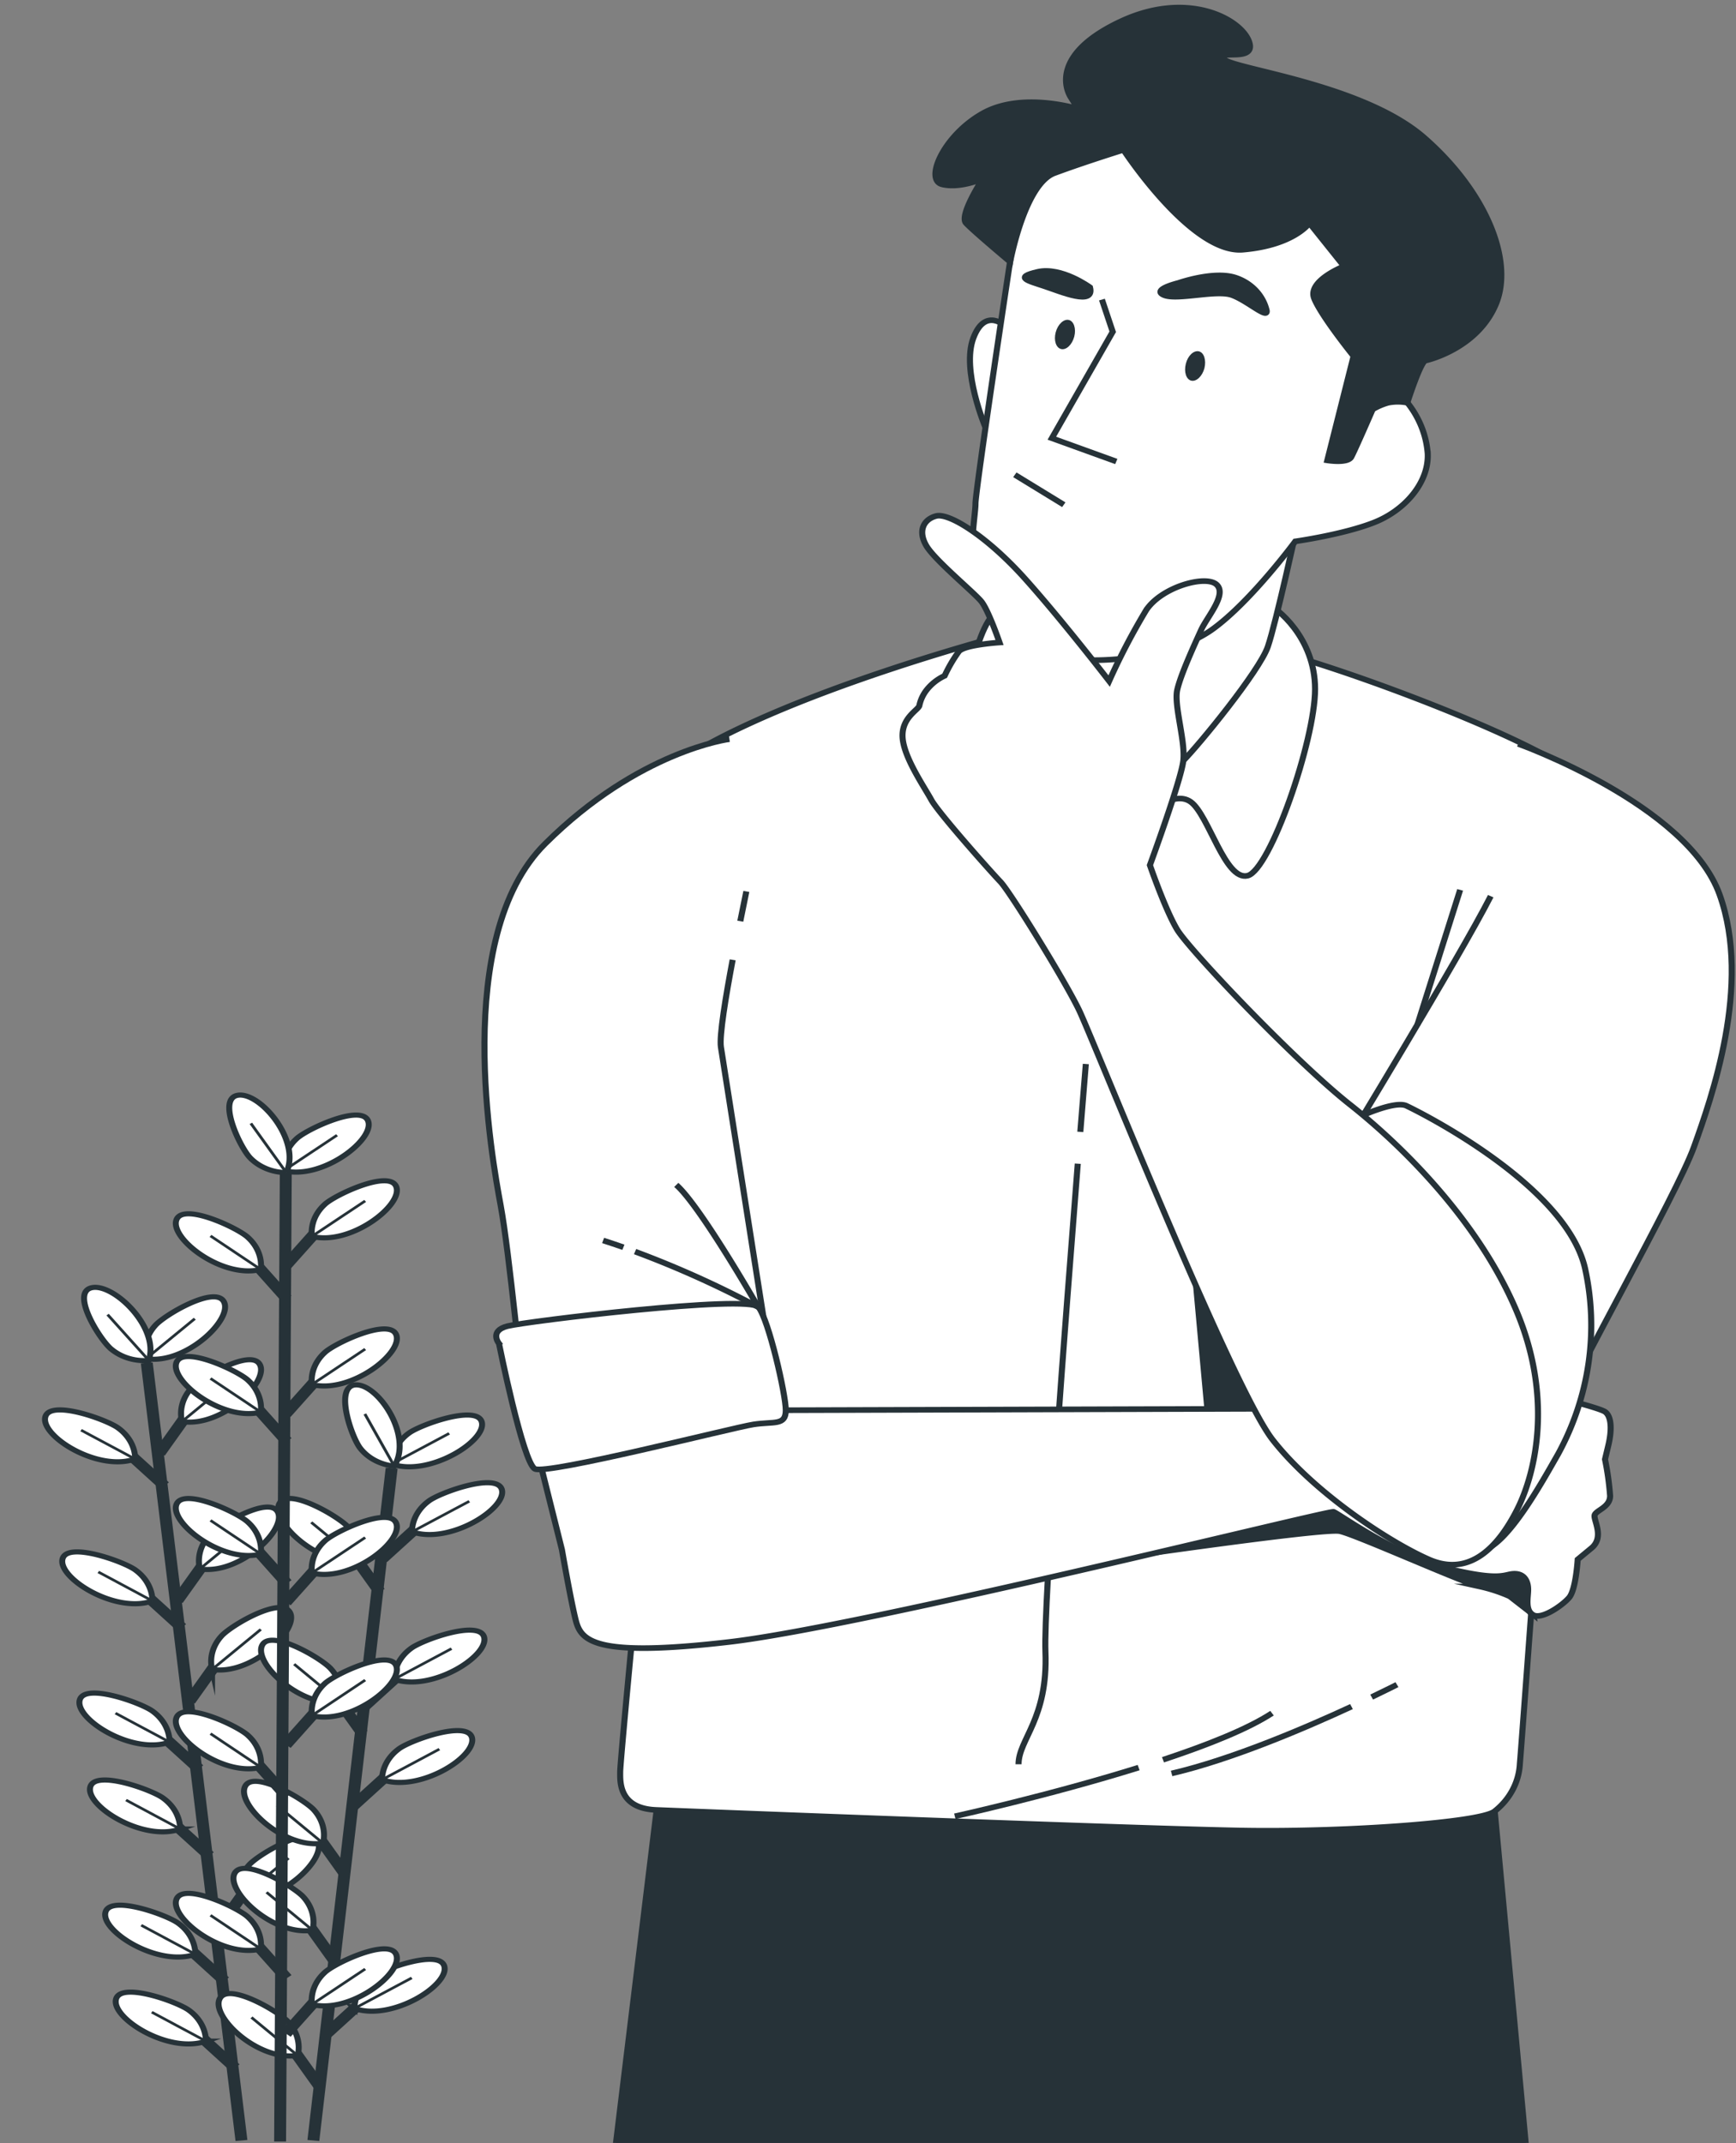 <?xml version="1.0" encoding="UTF-8" standalone="no"?>
<svg
   viewBox="0 0 405 500"
   version="1.1"
   id="svg273"
   sodipodi:docname="me.svg"
   inkscape:version="1.1.2 (b8e25be833, 2022-02-05)"
   width="405"
   height="500"
   xmlns:inkscape="http://www.inkscape.org/namespaces/inkscape"
   xmlns:sodipodi="http://sodipodi.sourceforge.net/DTD/sodipodi-0.dtd"
   xmlns="http://www.w3.org/2000/svg"
   xmlns:svg="http://www.w3.org/2000/svg">
  <rect x="0" y="0" width="405" height="500" fill="#808080" stroke="none"/>
  <defs
     id="defs277">
    <linearGradient
       id="linearGradient1713"
       inkscape:swatch="solid">
      <stop
         style="stop-color:#000000;stop-opacity:1;"
         offset="0"
         id="stop1711" />
    </linearGradient>
    <clipPath
       clipPathUnits="userSpaceOnUse"
       id="clipPath1200">
      <rect
         style="fill:#292929"
         id="rect1202"
         width="400.672"
         height="382.191"
         x="61.58"
         y="94.059" />
    </clipPath>
    <clipPath
       clipPathUnits="userSpaceOnUse"
       id="clipPath1204">
      <rect
         style="fill:#292929"
         id="rect1206"
         width="400.672"
         height="382.191"
         x="61.58"
         y="94.059" />
    </clipPath>
    <clipPath
       clipPathUnits="userSpaceOnUse"
       id="clipPath1208">
      <rect
         style="fill:#292929"
         id="rect1210"
         width="400.672"
         height="382.191"
         x="61.58"
         y="94.059" />
    </clipPath>
  </defs>
  <sodipodi:namedview
     id="namedview275"
     pagecolor="#ffffff"
     bordercolor="#666666"
     borderopacity="1.0"
     inkscape:pageshadow="2"
     inkscape:pageopacity="0.0"
     inkscape:pagecheckerboard="0"
     showgrid="false"
     inkscape:zoom="1.616"
     inkscape:cx="392.63614"
     inkscape:cy="317.7599"
     inkscape:window-width="1920"
     inkscape:window-height="1001"
     inkscape:window-x="-9"
     inkscape:window-y="-9"
     inkscape:window-maximized="1"
     inkscape:current-layer="svg273" />
  <g
     id="freepik--Plant--inject-309"
     clip-path="url(#clipPath1204)"
     transform="matrix(1.391,0,0,1.195,-137.783,-69.532)">
    <line
       x1="123.67"
       y1="324.26"
       x2="139.55"
       y2="476.05"
       style="fill:none;stroke:#263238;stroke-width:2px;stroke-miterlimit:10"
       id="line5" />
    <line
       x1="136.73"
       y1="444.91"
       x2="129.67"
       y2="437.45"
       style="fill:none;stroke:#263238;stroke-width:2px;stroke-miterlimit:10"
       id="line7" />
    <path
       d="m 131.82,439.69 a 8,8 0 0 0 -2.81,-6 c -1.81,-1.62 -11.35,-5.63 -12.25,-2.27 -0.99,3.66 8.77,10.84 15.06,8.27 z"
       style="fill:#ffffff;stroke:#263238;stroke-miterlimit:10"
       id="path9" />
    <line
       x1="131.82"
       y1="439.69"
       x2="122.74"
       y2="434.03"
       style="fill:none;stroke:#263238;stroke-width:0.5px;stroke-miterlimit:10"
       id="line11" />
    <line
       x1="138.5"
       y1="461.88"
       x2="131.45"
       y2="454.42"
       style="fill:none;stroke:#263238;stroke-width:2px;stroke-miterlimit:10"
       id="line13" />
    <path
       d="m 133.59,456.66 a 8,8 0 0 0 -2.81,-6 c -1.81,-1.62 -11.35,-5.63 -12.25,-2.27 -0.99,3.66 8.77,10.83 15.06,8.27 z"
       style="fill:#ffffff;stroke:#263238;stroke-miterlimit:10"
       id="path15" />
    <line
       x1="133.59"
       y1="456.66"
       x2="124.51"
       y2="451"
       style="fill:none;stroke:#263238;stroke-width:0.5px;stroke-miterlimit:10"
       id="line17" />
    <line
       x1="132.41"
       y1="403.5"
       x2="125.35"
       y2="396.05"
       style="fill:none;stroke:#263238;stroke-width:2px;stroke-miterlimit:10"
       id="line19" />
    <path
       d="m 127.5,398.28 a 8,8 0 0 0 -2.81,-6 c -1.81,-1.61 -11.35,-5.63 -12.25,-2.27 -0.99,3.67 8.77,10.84 15.06,8.27 z"
       style="fill:#ffffff;stroke:#263238;stroke-miterlimit:10"
       id="path21" />
    <line
       x1="127.5"
       y1="398.28"
       x2="118.42"
       y2="392.63"
       style="fill:none;stroke:#263238;stroke-width:0.5px;stroke-miterlimit:10"
       id="line23" />
    <line
       x1="134.18"
       y1="420.47"
       x2="127.12"
       y2="413.02"
       style="fill:none;stroke:#263238;stroke-width:2px;stroke-miterlimit:10"
       id="line25" />
    <path
       d="m 129.27,415.25 a 8,8 0 0 0 -2.81,-6 c -1.81,-1.62 -11.35,-5.63 -12.25,-2.27 -0.99,3.66 8.79,10.84 15.06,8.27 z"
       style="fill:#ffffff;stroke:#263238;stroke-miterlimit:10"
       id="path27" />
    <line
       x1="129.27"
       y1="415.25"
       x2="120.19"
       y2="409.59"
       style="fill:none;stroke:#263238;stroke-width:0.5px;stroke-miterlimit:10"
       id="line29" />
    <line
       x1="129.54"
       y1="375.94"
       x2="122.48"
       y2="368.48"
       style="fill:none;stroke:#263238;stroke-width:2px;stroke-miterlimit:10"
       id="line31" />
    <path
       d="m 124.62,370.72 a 8,8 0 0 0 -2.81,-6 c -1.81,-1.62 -11.35,-5.63 -12.25,-2.27 -0.98,3.66 8.78,10.84 15.06,8.27 z"
       style="fill:#ffffff;stroke:#263238;stroke-miterlimit:10"
       id="path33" />
    <line
       x1="124.62"
       y1="370.72"
       x2="115.54"
       y2="365.06"
       style="fill:none;stroke:#263238;stroke-width:0.5px;stroke-miterlimit:10"
       id="line35" />
    <line
       x1="126.65"
       y1="348.26"
       x2="119.59"
       y2="340.8"
       style="fill:none;stroke:#263238;stroke-width:2px;stroke-miterlimit:10"
       id="line37" />
    <path
       d="m 121.73,343 a 8,8 0 0 0 -2.81,-6 c -1.81,-1.62 -11.34,-5.63 -12.25,-2.27 -0.98,3.7 8.78,10.87 15.06,8.27 z"
       style="fill:#ffffff;stroke:#263238;stroke-miterlimit:10"
       id="path39" />
    <line
       x1="121.73"
       y1="343.03"
       x2="112.65"
       y2="337.38"
       style="fill:none;stroke:#263238;stroke-width:0.5px;stroke-miterlimit:10"
       id="line41" />
    <line
       x1="135.55"
       y1="434.87"
       x2="140.91"
       y2="426.12"
       style="fill:none;stroke:#263238;stroke-width:2px;stroke-miterlimit:10"
       id="line43" />
    <path
       d="m 139.28,428.75 a 8,8 0 0 1 1.51,-6.44 c 1.44,-2 9.94,-7.85 11.52,-4.75 1.69,3.37 -6.31,12.44 -13.03,11.19 z"
       style="fill:#ffffff;stroke:#263238;stroke-miterlimit:10"
       id="path45" />
    <line
       x1="139.28"
       y1="428.75"
       x2="147.45"
       y2="420.93"
       style="fill:none;stroke:#263238;stroke-width:0.5px;stroke-miterlimit:10"
       id="line47" />
    <line
       x1="130.89"
       y1="390.22"
       x2="136.25"
       y2="381.47"
       style="fill:none;stroke:#263238;stroke-width:2px;stroke-miterlimit:10"
       id="line49" />
    <path
       d="m 134.62,384.09 a 8,8 0 0 1 1.51,-6.43 c 1.44,-2 9.94,-7.86 11.52,-4.76 1.72,3.37 -6.35,12.41 -13.03,11.19 z"
       style="fill:#ffffff;stroke:#263238;stroke-miterlimit:10"
       id="path51" />
    <line
       x1="134.62"
       y1="384.09"
       x2="142.79"
       y2="376.28"
       style="fill:none;stroke:#263238;stroke-width:0.5px;stroke-miterlimit:10"
       id="line53" />
    <line
       x1="128.84"
       y1="370.59"
       x2="134.21"
       y2="361.84"
       style="fill:none;stroke:#263238;stroke-width:2px;stroke-miterlimit:10"
       id="line55" />
    <path
       d="m 132.57,364.47 a 8,8 0 0 1 1.51,-6.44 c 1.44,-1.95 9.94,-7.85 11.52,-4.75 1.72,3.37 -6.35,12.41 -13.03,11.19 z"
       style="fill:#ffffff;stroke:#263238;stroke-miterlimit:10"
       id="path57" />
    <line
       x1="132.57"
       y1="364.47"
       x2="140.74"
       y2="356.66"
       style="fill:none;stroke:#263238;stroke-width:0.5px;stroke-miterlimit:10"
       id="line59" />
    <line
       x1="125.84"
       y1="341.83"
       x2="131.2"
       y2="333.08"
       style="fill:none;stroke:#263238;stroke-width:2px;stroke-miterlimit:10"
       id="line61" />
    <path
       d="m 129.57,335.7 a 8,8 0 0 1 1.51,-6.44 c 1.44,-1.95 9.94,-7.85 11.52,-4.75 1.72,3.37 -6.35,12.41 -13.03,11.19 z"
       style="fill:#ffffff;stroke:#263238;stroke-miterlimit:10"
       id="path63" />
    <line
       x1="129.57"
       y1="335.7"
       x2="137.74"
       y2="327.89"
       style="fill:none;stroke:#263238;stroke-width:0.5px;stroke-miterlimit:10"
       id="line65" />
    <path
       d="m 123.54,323.43 a 8,8 0 0 1 1.51,-6.43 c 1.44,-2 9.94,-7.86 11.52,-4.76 1.72,3.37 -6.35,12.41 -13.03,11.19 z"
       style="fill:#ffffff;stroke:#263238;stroke-miterlimit:10"
       id="path67" />
    <line
       x1="123.54"
       y1="323.43"
       x2="131.72"
       y2="315.62"
       style="fill:none;stroke:#263238;stroke-width:0.5px;stroke-miterlimit:10"
       id="line69" />
    <path
       d="m 124,323.77 a 8,8 0 0 1 -6.25,-2.18 c -1.8,-1.63 -6.77,-10.71 -3.52,-11.95 3.55,-1.36 11.69,7.62 9.77,14.13 z"
       style="fill:#ffffff;stroke:#263238;stroke-miterlimit:10"
       id="path71" />
    <line
       x1="124.02"
       y1="323.77"
       x2="117.1"
       y2="314.82"
       style="fill:none;stroke:#263238;stroke-width:0.5px;stroke-miterlimit:10"
       id="line73" />
    <line
       x1="164.74"
       y1="344.81"
       x2="151.61"
       y2="476.05"
       style="fill:none;stroke:#263238;stroke-width:2px;stroke-miterlimit:10"
       id="line75" />
    <line
       x1="152.68"
       y1="465.56"
       x2="147.31"
       y2="456.81"
       style="fill:none;stroke:#263238;stroke-width:2px;stroke-miterlimit:10"
       id="line77" />
    <path
       d="M 149,459.44 A 8,8 0 0 0 147.48,453 c -1.44,-1.95 -9.94,-7.84 -11.52,-4.74 -1.77,3.37 6.31,12.4 13.04,11.18 z"
       style="fill:#ffffff;stroke:#263238;stroke-miterlimit:10"
       id="path79" />
    <line
       x1="148.95"
       y1="459.44"
       x2="141.23"
       y2="452.03"
       style="fill:none;stroke:#263238;stroke-width:0.5px;stroke-miterlimit:10"
       id="line81" />
    <line
       x1="156.98"
       y1="424.15"
       x2="151.61"
       y2="415.4"
       style="fill:none;stroke:#263238;stroke-width:2px;stroke-miterlimit:10"
       id="line83" />
    <path
       d="m 153.24,418 a 8,8 0 0 0 -1.51,-6.44 c -1.44,-1.95 -9.95,-7.84 -11.52,-4.74 -1.72,3.4 6.35,12.43 13.03,11.18 z"
       style="fill:#ffffff;stroke:#263238;stroke-miterlimit:10"
       id="path85" />
    <line
       x1="153.24"
       y1="418.03"
       x2="145.53"
       y2="410.63"
       style="fill:none;stroke:#263238;stroke-width:0.5px;stroke-miterlimit:10"
       id="line87" />
    <line
       x1="155.22"
       y1="441.12"
       x2="149.84"
       y2="432.37"
       style="fill:none;stroke:#263238;stroke-width:2px;stroke-miterlimit:10"
       id="line89" />
    <path
       d="m 151.48,435 a 8,8 0 0 0 -1.51,-6.44 c -1.44,-1.95 -9.95,-7.84 -11.53,-4.74 -1.71,3.37 6.36,12.4 13.04,11.18 z"
       style="fill:#ffffff;stroke:#263238;stroke-miterlimit:10"
       id="path91" />
    <line
       x1="151.48"
       y1="435"
       x2="143.76"
       y2="427.6"
       style="fill:none;stroke:#263238;stroke-width:0.5px;stroke-miterlimit:10"
       id="line93" />
    <line
       x1="159.84"
       y1="396.59"
       x2="154.47"
       y2="387.84"
       style="fill:none;stroke:#263238;stroke-width:2px;stroke-miterlimit:10"
       id="line95" />
    <path
       d="m 156.1,390.47 a 8,8 0 0 0 -1.51,-6.44 c -1.44,-2 -10,-7.85 -11.52,-4.75 -1.72,3.37 6.35,12.4 13.03,11.19 z"
       style="fill:#ffffff;stroke:#263238;stroke-miterlimit:10"
       id="path97" />
    <line
       x1="156.1"
       y1="390.47"
       x2="148.39"
       y2="383.06"
       style="fill:none;stroke:#263238;stroke-width:0.5px;stroke-miterlimit:10"
       id="line99" />
    <line
       x1="162.71"
       y1="368.9"
       x2="157.34"
       y2="360.15"
       style="fill:none;stroke:#263238;stroke-width:2px;stroke-miterlimit:10"
       id="line101" />
    <path
       d="m 159,362.78 a 8,8 0 0 0 -1.52,-6.44 c -1.44,-1.95 -9.94,-7.84 -11.52,-4.74 -1.74,3.4 6.34,12.4 13.04,11.18 z"
       style="fill:#ffffff;stroke:#263238;stroke-miterlimit:10"
       id="path103" />
    <line
       x1="158.98"
       y1="362.78"
       x2="151.26"
       y2="355.38"
       style="fill:none;stroke:#263238;stroke-width:0.5px;stroke-miterlimit:10"
       id="line105" />
    <line
       x1="153.59"
       y1="455.49"
       x2="160.64"
       y2="448.03"
       style="fill:none;stroke:#263238;stroke-width:2px;stroke-miterlimit:10"
       id="line107" />
    <path
       d="m 158.5,450.27 a 8,8 0 0 1 2.8,-6 c 1.81,-1.62 11.35,-5.64 12.26,-2.28 0.98,3.66 -8.77,10.84 -15.06,8.28 z"
       style="fill:#ffffff;stroke:#263238;stroke-miterlimit:10"
       id="path109" />
    <line
       x1="158.5"
       y1="450.27"
       x2="168.11"
       y2="444.31"
       style="fill:none;stroke:#263238;stroke-width:0.5px;stroke-miterlimit:10"
       id="line111" />
    <line
       x1="158.22"
       y1="410.84"
       x2="165.28"
       y2="403.38"
       style="fill:none;stroke:#263238;stroke-width:2px;stroke-miterlimit:10"
       id="line113" />
    <path
       d="m 163.13,405.61 a 8,8 0 0 1 2.81,-6 c 1.81,-1.62 11.34,-5.63 12.25,-2.28 0.99,3.67 -8.77,10.85 -15.06,8.28 z"
       style="fill:#ffffff;stroke:#263238;stroke-miterlimit:10"
       id="path115" />
    <line
       x1="163.13"
       y1="405.61"
       x2="172.74"
       y2="399.65"
       style="fill:none;stroke:#263238;stroke-width:0.5px;stroke-miterlimit:10"
       id="line117" />
    <line
       x1="160.26"
       y1="391.21"
       x2="167.31"
       y2="383.75"
       style="fill:none;stroke:#263238;stroke-width:2px;stroke-miterlimit:10"
       id="line119" />
    <path
       d="m 165.17,386 a 8,8 0 0 1 2.8,-6 c 1.81,-1.62 11.35,-5.64 12.26,-2.28 0.98,3.65 -8.77,10.83 -15.06,8.28 z"
       style="fill:#ffffff;stroke:#263238;stroke-miterlimit:10"
       id="path121" />
    <line
       x1="165.17"
       y1="385.99"
       x2="174.78"
       y2="380.03"
       style="fill:none;stroke:#263238;stroke-width:0.5px;stroke-miterlimit:10"
       id="line123" />
    <line
       x1="163.24"
       y1="362.44"
       x2="170.3"
       y2="354.98"
       style="fill:none;stroke:#263238;stroke-width:2px;stroke-miterlimit:10"
       id="line125" />
    <path
       d="m 168.15,357.22 a 8,8 0 0 1 2.81,-6 c 1.81,-1.62 11.34,-5.64 12.25,-2.28 0.99,3.66 -8.77,10.84 -15.06,8.28 z"
       style="fill:#ffffff;stroke:#263238;stroke-miterlimit:10"
       id="path127" />
    <line
       x1="168.15"
       y1="357.22"
       x2="177.76"
       y2="351.26"
       style="fill:none;stroke:#263238;stroke-width:0.5px;stroke-miterlimit:10"
       id="line129" />
    <path
       d="m 164.78,344 a 8,8 0 0 1 2.81,-6 c 1.81,-1.62 11.34,-5.63 12.25,-2.27 0.99,3.63 -8.77,10.81 -15.06,8.27 z"
       style="fill:#ffffff;stroke:#263238;stroke-miterlimit:10"
       id="path131" />
    <line
       x1="164.78"
       y1="343.97"
       x2="174.39"
       y2="338.01"
       style="fill:none;stroke:#263238;stroke-width:0.5px;stroke-miterlimit:10"
       id="line133" />
    <path
       d="m 165.18,344.4 a 8,8 0 0 1 -5.66,-3.42 c -1.43,-2 -4.42,-11.87 -1,-12.42 3.75,-0.56 9.87,9.86 6.66,15.84 z"
       style="fill:#ffffff;stroke:#263238;stroke-miterlimit:10"
       id="path135" />
    <line
       x1="165.18"
       y1="344.4"
       x2="160.25"
       y2="334.22"
       style="fill:none;stroke:#263238;stroke-width:0.5px;stroke-miterlimit:10"
       id="line137" />
    <line
       x1="147"
       y1="284.05"
       x2="146.03"
       y2="476.28"
       style="fill:none;stroke:#263238;stroke-width:2px;stroke-miterlimit:10"
       id="line139" />
    <line
       x1="147.15"
       y1="444.37"
       x2="140.9"
       y2="436.22"
       style="fill:none;stroke:#263238;stroke-width:2px;stroke-miterlimit:10"
       id="line141" />
    <path
       d="m 142.8,438.66 a 8,8 0 0 0 -2.17,-6.24 c -1.63,-1.8 -10.7,-6.78 -11.95,-3.54 -1.36,3.54 7.6,11.68 14.12,9.78 z"
       style="fill:#ffffff;stroke:#263238;stroke-miterlimit:10"
       id="path143" />
    <line
       x1="142.8"
       y1="438.66"
       x2="134.36"
       y2="432.09"
       style="fill:none;stroke:#263238;stroke-width:0.5px;stroke-miterlimit:10"
       id="line145" />
    <line
       x1="147.15"
       y1="408.91"
       x2="140.9"
       y2="400.76"
       style="fill:none;stroke:#263238;stroke-width:2px;stroke-miterlimit:10"
       id="line147" />
    <path
       d="m 142.8,403.2 a 8,8 0 0 0 -2.17,-6.24 c -1.63,-1.8 -10.7,-6.78 -11.95,-3.53 -1.36,3.57 7.6,11.67 14.12,9.77 z"
       style="fill:#ffffff;stroke:#263238;stroke-miterlimit:10"
       id="path149" />
    <line
       x1="142.8"
       y1="403.2"
       x2="134.36"
       y2="396.63"
       style="fill:none;stroke:#263238;stroke-width:0.5px;stroke-miterlimit:10"
       id="line151" />
    <line
       x1="147.15"
       y1="367.28"
       x2="140.9"
       y2="359.13"
       style="fill:none;stroke:#263238;stroke-width:2px;stroke-miterlimit:10"
       id="line153" />
    <path
       d="m 142.8,361.57 a 8,8 0 0 0 -2.17,-6.24 c -1.63,-1.8 -10.7,-6.78 -11.95,-3.53 -1.36,3.53 7.6,11.67 14.12,9.77 z"
       style="fill:#ffffff;stroke:#263238;stroke-miterlimit:10"
       id="path155" />
    <line
       x1="142.8"
       y1="361.57"
       x2="134.36"
       y2="355"
       style="fill:none;stroke:#263238;stroke-width:0.5px;stroke-miterlimit:10"
       id="line157" />
    <line
       x1="147.15"
       y1="339.56"
       x2="140.9"
       y2="331.42"
       style="fill:none;stroke:#263238;stroke-width:2px;stroke-miterlimit:10"
       id="line159" />
    <path
       d="m 142.8,333.86 a 8,8 0 0 0 -2.17,-6.25 c -1.63,-1.79 -10.7,-6.77 -11.95,-3.53 -1.36,3.53 7.6,11.68 14.12,9.78 z"
       style="fill:#ffffff;stroke:#263238;stroke-miterlimit:10"
       id="path161" />
    <line
       x1="142.8"
       y1="333.86"
       x2="134.36"
       y2="327.29"
       style="fill:none;stroke:#263238;stroke-width:0.5px;stroke-miterlimit:10"
       id="line163" />
    <line
       x1="147.15"
       y1="311.73"
       x2="140.9"
       y2="303.58"
       style="fill:none;stroke:#263238;stroke-width:2px;stroke-miterlimit:10"
       id="line165" />
    <path
       d="m 142.8,306 a 8,8 0 0 0 -2.17,-6.25 c -1.63,-1.8 -10.7,-6.78 -11.95,-3.53 -1.36,3.56 7.6,11.71 14.12,9.78 z"
       style="fill:#ffffff;stroke:#263238;stroke-miterlimit:10"
       id="path167" />
    <line
       x1="142.8"
       y1="306.03"
       x2="134.36"
       y2="299.46"
       style="fill:none;stroke:#263238;stroke-width:0.5px;stroke-miterlimit:10"
       id="line169" />
    <line
       x1="147.01"
       y1="455.19"
       x2="153.26"
       y2="447.05"
       style="fill:none;stroke:#263238;stroke-width:2px;stroke-miterlimit:10"
       id="line171" />
    <path
       d="m 151.36,449.49 a 8,8 0 0 1 2.17,-6.25 c 1.63,-1.79 10.7,-6.77 11.95,-3.53 1.36,3.53 -7.61,11.68 -14.12,9.78 z"
       style="fill:#ffffff;stroke:#263238;stroke-miterlimit:10"
       id="path173" />
    <line
       x1="151.36"
       y1="449.49"
       x2="160.3"
       y2="442.57"
       style="fill:none;stroke:#263238;stroke-width:0.5px;stroke-miterlimit:10"
       id="line175" />
    <line
       x1="147.01"
       y1="398.8"
       x2="153.26"
       y2="390.65"
       style="fill:none;stroke:#263238;stroke-width:2px;stroke-miterlimit:10"
       id="line177" />
    <path
       d="m 151.36,393.1 a 8,8 0 0 1 2.17,-6.25 c 1.63,-1.8 10.7,-6.78 11.95,-3.53 1.36,3.53 -7.61,11.68 -14.12,9.78 z"
       style="fill:#ffffff;stroke:#263238;stroke-miterlimit:10"
       id="path179" />
    <line
       x1="151.36"
       y1="393.1"
       x2="160.3"
       y2="386.17"
       style="fill:none;stroke:#263238;stroke-width:0.5px;stroke-miterlimit:10"
       id="line181" />
    <line
       x1="147.01"
       y1="370.96"
       x2="153.26"
       y2="362.82"
       style="fill:none;stroke:#263238;stroke-width:2px;stroke-miterlimit:10"
       id="line183" />
    <path
       d="m 151.36,365.26 a 8,8 0 0 1 2.17,-6.25 c 1.63,-1.79 10.7,-6.77 11.95,-3.53 1.36,3.52 -7.61,11.68 -14.12,9.78 z"
       style="fill:#ffffff;stroke:#263238;stroke-miterlimit:10"
       id="path185" />
    <line
       x1="151.36"
       y1="365.26"
       x2="160.3"
       y2="358.34"
       style="fill:none;stroke:#263238;stroke-width:0.5px;stroke-miterlimit:10"
       id="line187" />
    <line
       x1="147.01"
       y1="334.17"
       x2="153.26"
       y2="326.03"
       style="fill:none;stroke:#263238;stroke-width:2px;stroke-miterlimit:10"
       id="line189" />
    <path
       d="m 151.36,328.47 a 8,8 0 0 1 2.17,-6.25 c 1.63,-1.79 10.7,-6.77 11.95,-3.53 1.36,3.53 -7.61,11.68 -14.12,9.78 z"
       style="fill:#ffffff;stroke:#263238;stroke-miterlimit:10"
       id="path191" />
    <line
       x1="151.36"
       y1="328.47"
       x2="160.3"
       y2="321.55"
       style="fill:none;stroke:#263238;stroke-width:0.5px;stroke-miterlimit:10"
       id="line193" />
    <line
       x1="147.01"
       y1="305.25"
       x2="153.26"
       y2="297.1"
       style="fill:none;stroke:#263238;stroke-width:2px;stroke-miterlimit:10"
       id="line195" />
    <path
       d="m 151.36,299.55 a 8,8 0 0 1 2.17,-6.25 c 1.63,-1.8 10.7,-6.78 11.95,-3.53 1.36,3.53 -7.61,11.68 -14.12,9.78 z"
       style="fill:#ffffff;stroke:#263238;stroke-miterlimit:10"
       id="path197" />
    <line
       x1="151.36"
       y1="299.55"
       x2="160.3"
       y2="292.63"
       style="fill:none;stroke:#263238;stroke-width:0.5px;stroke-miterlimit:10"
       id="line199" />
    <path
       d="m 146.64,286.72 a 8,8 0 0 1 2.17,-6.25 c 1.63,-1.8 10.7,-6.77 11.95,-3.53 1.36,3.53 -7.61,11.68 -14.12,9.78 z"
       style="fill:#ffffff;stroke:#263238;stroke-miterlimit:10"
       id="path201" />
    <line
       x1="146.64"
       y1="286.72"
       x2="155.58"
       y2="279.8"
       style="fill:none;stroke:#263238;stroke-width:0.5px;stroke-miterlimit:10"
       id="line203" />
    <path
       d="m 147.07,287.1 a 8,8 0 0 1 -6,-2.81 c -1.62,-1.82 -5.62,-11.36 -2.26,-12.26 3.67,-0.98 10.84,8.79 8.26,15.07 z"
       style="fill:#ffffff;stroke:#263238;stroke-miterlimit:10"
       id="path205" />
    <line
       x1="147.07"
       y1="287.1"
       x2="141.13"
       y2="277.49"
       style="fill:none;stroke:#263238;stroke-width:0.5px;stroke-miterlimit:10"
       id="line207" />
  </g>
  <g
     id="freepik--Character--inject-309"
     clip-path="url(#clipPath1200)"
     transform="matrix(1.413,0,0,1.313,-210.739,-125.409)">
    <polygon
       points="395.26,409.62 258.41,409.62 250.85,476.25 401.04,476.25 "
       style="fill:#263238;stroke:#263238;stroke-miterlimit:10"
       id="polygon210" />
    <path
       d="m 317.22,207.67 c 0,0 -40,11 -57.5,24.24 -17.5,13.24 -29.6,26.78 -26.78,52.43 2.82,25.65 21.14,95.83 21.14,95.83 0,0 -2.54,28.47 -2.54,30.16 0,1.69 -0.28,6.48 5.92,6.76 6.2,0.28 80.61,3.39 97.24,3.67 16.63,0.28 38.62,-1.41 41.15,-3.38 a 11.76,11.76 0 0 0 4.23,-8.46 c 0.28,-3.38 3.1,-44.82 3.1,-44.82 l 0.28,-18.6 c 0,0 18.33,-60.88 19.45,-80.61 1.12,-19.73 -6.2,-26.21 -14.37,-32.41 -8.17,-6.2 -33.61,-16.7 -47.35,-20.86 -13.74,-4.16 -43.97,-3.95 -43.97,-3.95 z"
       style="fill:#ffffff;stroke:#263238;stroke-miterlimit:10"
       id="path212" />
    <path
       d="m 327.09,302.27 c -2,27.45 -5.66,78 -5.34,86.71 0.45,12 -4.44,15.55 -4.44,20"
       style="fill:none;stroke:#263238;stroke-miterlimit:10"
       id="path214" />
    <path
       d="m 328.42,284.56 c 0,0 -0.36,4.67 -0.91,12.06"
       style="fill:none;stroke:#263238;stroke-miterlimit:10"
       id="path216" />
    <polygon
       points="346.28,319.82 348.84,350.02 363.17,349 "
       style="fill:#263238;stroke:#263238;stroke-miterlimit:10"
       id="polygon218" />
    <path
       d="m 332.7,372.48 c 0,0 35,-5.5 37.63,-4.92 2.63,0.58 20.55,9.26 23.16,9.84 a 24.34,24.34 0 0 1 4.92,1.74 l 3.93,3.29 -1.34,-9.95 c 0,0 -5.21,-6.37 -16.79,-11 -11.58,-4.63 -17.37,-2 -20,-1.15 -2.63,0.85 -31.51,12.15 -31.51,12.15 z"
       style="fill:#263238;stroke:#263238;stroke-miterlimit:10"
       id="path220" />
    <path
       d="m 278.88,346.07 91,-0.29 c 0,0 29.32,-2.81 30.44,-3.1 1.12,-0.29 12.69,2.82 13.82,3.67 1.13,0.85 1.12,3.38 0.56,5.92 l -0.56,2.53 a 53.38,53.38 0 0 1 0.84,6.49 c 0,2 -2.25,2.53 -2.54,3.38 -0.29,0.85 1.7,3.94 -0.56,5.92 l -2.25,2 c 0,0 -0.29,5.36 -1.41,6.77 -1.12,1.41 -4.51,3.94 -5.92,3.1 -1.41,-0.84 -0.85,-3.1 -0.85,-4.51 0,-1.41 -0.56,-2.82 -2.25,-2.82 -1.69,0 -2,1.41 -10.71,-0.85 -8.71,-2.26 -18.32,-9.86 -19.17,-10.15 -0.85,-0.29 -77.23,20.3 -99.78,23.12 -22.55,2.82 -24.52,-0.28 -25.37,-4 -0.85,-3.72 -2.25,-12.4 -2.25,-12.4 l -4,-17.19 z"
       style="fill:#ffffff;stroke:#263238;stroke-miterlimit:10"
       id="path222" />
    <path
       d="m 338.05,240.71 c 0,0 4.71,-5 7.68,-2.73 2.97,2.27 5.69,14.11 9.4,13.12 3.71,-0.99 11.14,-24 11.14,-33.16 0,-9.16 -6.44,-14.6 -7.92,-15.1 -1.48,-0.5 -39.35,-1 -43.81,0.75 -4.46,1.75 -6.18,17.32 -7.91,26.72 -1.73,9.4 2.22,11.63 4.7,10.4 2.48,-1.23 12.12,-5.2 14.35,-5.2 2.23,0 12.37,5.2 12.37,5.2 z"
       style="fill:#ffffff;stroke:#263238;stroke-miterlimit:10"
       id="path224" />
    <path
       d="m 363.4,188.54 c 0,0 -3.55,17.54 -4.93,21.87 -1.38,4.33 -11.43,17.54 -14,20.3 -2.57,2.76 -10.05,16.35 -12,16.75 -1.95,0.4 -7.47,-18.13 -7.47,-18.13 0,0 -7.1,-12.22 -8.48,-15.37 -1.38,-3.15 -3.52,-12.41 -3.52,-12.41 0,0 11.62,10 24,7.88 12.38,-2.12 18.71,-14.58 18.71,-14.58 z"
       style="fill:#ffffff;stroke:#263238;stroke-miterlimit:10"
       id="path226" />
    <path
       d="m 315.29,153.6 c 0,0 -3.47,-3.72 -5.45,2 -1.98,5.72 2,15.83 2,15.83 z"
       style="fill:#ffffff;stroke:#263238;stroke-miterlimit:10"
       id="path228" />
    <path
       d="m 315.91,142 c 0,0 -5.71,40.59 -5.71,43 0,2.41 -1.58,10.24 0.79,15.37 2.37,5.13 9.45,11.42 15.17,12.21 5.72,0.79 16.94,-0.39 23.25,-5.32 6.31,-4.93 13.59,-15.56 13.59,-15.56 0,0 7.89,-1.19 13,-3.35 5.11,-2.16 9.06,-7.1 8.87,-12.22 a 17.18,17.18 0 0 0 -3.35,-9.06 l -3,-5.52 7.88,-14.78 c 0,0 -4.53,-8.47 -19.11,-16.55 -14.58,-8.08 -27.59,-10.64 -33.69,-10.64 -6.1,0 -13.8,2.56 -16,7.49 -2.2,4.93 -1.69,14.93 -1.69,14.93 z"
       style="fill:#ffffff;stroke:#263238;stroke-miterlimit:10"
       id="path230" />
    <path
       d="m 334.63,122.14 c 0,0 11.23,18.52 19.71,17.74 8.48,-0.78 11,-4.73 11,-4.73 l 5.71,7.68 c 0,0 -6.1,2.56 -4.92,5.72 1.18,3.16 6.5,10.24 6.5,10.24 l -4.34,18.52 c 0,0 3.35,0.59 3.95,-0.59 0.6,-1.18 3.54,-8.47 3.54,-8.47 a 10.22,10.22 0 0 1 2.56,-1.18 7.52,7.52 0 0 1 3.16,0 c 0,0 2.16,-7.29 3,-7.49 0.84,-0.2 8.67,-2.37 11.63,-10.05 2.96,-7.68 -1.58,-19.9 -11.83,-29.55 -10.25,-9.65 -31.92,-12.22 -33.1,-14 -1.18,-1.78 5.52,0.78 4.14,-3.16 -1.38,-3.94 -10.05,-9.06 -21.08,-3.54 -11.03,5.52 -9.46,11.62 -8.28,13.59 l 1.18,2 c 0,0 -9.26,-3.15 -15.76,0.79 -6.5,3.94 -9.65,11.82 -6.7,12.61 2.95,0.79 6.7,-1 6.7,-1 0,0 -3.94,6.5 -2.76,7.88 1.18,1.38 7.29,6.89 7.29,6.89 0,0 2.37,-13.79 7.29,-15.76 4.92,-1.97 11.41,-4.14 11.41,-4.14 z"
       style="fill:#263238;stroke:#263238;stroke-miterlimit:10"
       id="path232" />
    <polyline
       points="331.08 148.74 332.86 154.46 322.81 173.37 333.45 177.51"
       style="fill:none;stroke:#263238;stroke-miterlimit:10"
       id="polyline234" />
    <path
       d="m 329.11,146.57 c 0,0 -4.72,-3.74 -8.67,-2.75 -3.95,0.99 -1.57,1.57 1.19,2.56 2.76,0.99 8.27,3.54 7.48,0.19 z"
       style="fill:#263238;stroke:#263238;stroke-miterlimit:10"
       id="path236" />
    <path
       d="m 343.7,145.79 c 0,0 -4.54,1.18 -2.37,2.16 2.17,0.98 8.67,-1 11.23,0 2.56,1 5.91,4.34 5.72,2.76 A 8,8 0 0 0 353,144.8 c -3.59,-1.18 -9.3,0.99 -9.3,0.99 z"
       style="fill:#263238;stroke:#263238;stroke-miterlimit:10"
       id="path238" />
    <path
       d="m 326.51,155.32 c -0.35,1.43 -1.31,2.42 -2.16,2.21 -0.85,-0.21 -1.25,-1.52 -0.91,-2.95 0.34,-1.43 1.32,-2.42 2.16,-2.22 0.84,0.2 1.25,1.53 0.91,2.96 z"
       style="fill:#263238"
       id="path240" />
    <path
       d="m 348,160.94 c -0.35,1.42 -1.32,2.41 -2.16,2.21 -0.84,-0.2 -1.25,-1.53 -0.91,-3 0.34,-1.47 1.31,-2.42 2.16,-2.21 0.85,0.21 1.24,1.57 0.91,3 z"
       style="fill:#263238"
       id="path242" />
    <line
       x1="316.7"
       y1="179.87"
       x2="324.78"
       y2="185.19"
       style="fill:none;stroke:#263238;stroke-miterlimit:10"
       id="line244" />
    <path
       d="m 399.8,227.68 c 0,0 27.9,10.72 33.26,26.78 5.36,16.06 -1.41,36.36 -4.23,44.82 -2.82,8.46 -20.29,41.43 -23.11,49.32 -2.82,7.89 -7.05,17.48 -7.05,17.48 0,0 -3.94,-23.68 -14.67,-38.33 -10.73,-14.65 -13.25,-27.91 -13.25,-27.91 0,0 19.45,-34.39 24.52,-45.1"
       style="fill:#ffffff;stroke:#263238;stroke-miterlimit:10"
       id="path246" />
    <path
       d="m 373.73,293.88 c 0,0 5.71,-2.85 7.61,-1.9 1.9,0.95 26.33,14 29.5,28.87 a 50.55,50.55 0 0 1 -4.44,33 c -2.86,5.4 -8.25,15.86 -12.37,17.13 -4.12,1.27 -7.62,-32.67 -16.18,-50.43 -8.56,-17.76 -4.12,-26.67 -4.12,-26.67 z"
       style="fill:#ffffff;stroke:#263238;stroke-miterlimit:10"
       id="path248" />
    <path
       d="m 383.17,277.57 c 0,0 5.07,-17.19 7.05,-23.95"
       style="fill:none;stroke:#263238;stroke-miterlimit:10"
       id="path250" />
    <path
       d="m 332.27,216.52 c 0,0 -7.88,-11 -14,-18.32 -6.12,-7.32 -12.42,-11.63 -14.58,-11 -2.16,0.63 -3,2.76 -1.58,5.32 1.42,2.56 7.88,8.28 9.06,9.86 1.18,1.58 3,7.29 3,7.29 0,0 -5.71,0.39 -6.7,1.57 a 26.41,26.41 0 0 0 -2.36,4.34 8.37,8.37 0 0 0 -3,2.56 7,7 0 0 0 -1.18,2.76 c -0.2,0.79 -3,2.17 -2.76,5.71 0.24,3.54 3.55,8.67 4.73,11 1.18,2.33 9.85,12.8 11.43,14.58 1.58,1.78 10.64,17.53 13,22.85 2.36,5.32 25.22,67 31.92,76.26 6.7,9.26 19.11,18.12 25.81,21.28 6.7,3.16 11.43,-2.17 14.58,-8.87 3.15,-6.7 5.91,-20.1 -0.19,-35.47 -6.1,-15.37 -18.13,-28.57 -27.39,-36.45 -9.26,-7.88 -26.6,-27.58 -28.57,-31.13 -1.97,-3.55 -4.49,-11.43 -4.49,-11.43 0,0 5.12,-15 5.51,-18.52 0.39,-3.52 -1.57,-9.85 -1,-12.61 0.57,-2.76 2.95,-8.28 3.94,-10.64 0.99,-2.36 4.33,-6.31 2.56,-8.08 -1.77,-1.77 -9.06,0.39 -11.62,4.53 a 120.38,120.38 0 0 0 -6.12,12.61 z"
       style="fill:#ffffff;stroke:#263238;stroke-miterlimit:10"
       id="path252" />
    <path
       d="m 271.37,259.19 c 0.59,-3.13 1,-5.29 1,-5.29"
       style="fill:#ffffff;stroke:#263238;stroke-miterlimit:10"
       id="path254" />
    <path
       d="m 269.58,226.84 c 0,0 -14.94,2 -30.44,18.6 -15.5,16.6 -8.74,56.09 -7.33,64.27 1.41,8.18 3.67,33.29 3.67,33.29 l 39.74,-13.25 c 0,0 -6.48,-44.25 -7.05,-48.2 -0.28,-2 0.8,-9 1.94,-15.5"
       style="fill:#ffffff;stroke:#263238;stroke-miterlimit:10"
       id="path256" />
    <path
       d="m 231.53,334.23 c 0,0 3.95,21.14 5.92,22.26 1.97,1.12 32.69,-7.32 36.08,-7.89 3.39,-0.57 5.35,0.28 5.35,-2.53 0,-2.81 -2.82,-16.07 -4.51,-18.32 -1.69,-2.25 -38.33,2.53 -41.43,3.38 -3.1,0.85 -1.41,3.1 -1.41,3.1 z"
       style="fill:#ffffff;stroke:#263238;stroke-miterlimit:10"
       id="path258" />
    <path
       d="m 254,317.89 a 159.92,159.92 0 0 1 20.33,9.86 c 0,0 -9.58,-18 -13.53,-21.71"
       style="fill:none;stroke:#263238;stroke-miterlimit:10"
       id="path260" />
    <path
       d="m 248.72,315.91 c 1.13,0.39 2.25,0.8 3.35,1.21"
       style="fill:none;stroke:#263238;stroke-miterlimit:10"
       id="path262" />
    <path
       d="m 341.16,408.18 c 7.29,-2.6 14,-5.46 18,-8.28"
       style="fill:none;stroke:#263238;stroke-miterlimit:10"
       id="path264" />
    <path
       d="m 306.79,418.22 c 0,0 15.57,-3.69 30.35,-8.65"
       style="fill:none;stroke:#263238;stroke-miterlimit:10"
       id="path266" />
    <path
       d="m 372.28,398.73 c -7.66,3.82 -19.79,9.4 -29.7,11.88"
       style="fill:none;stroke:#263238;stroke-miterlimit:10"
       id="path268" />
    <path
       d="m 379.79,394.83 c 0,0 -1.57,0.87 -4.18,2.21"
       style="fill:none;stroke:#263238;stroke-miterlimit:10"
       id="path270" />
  </g>
</svg>
